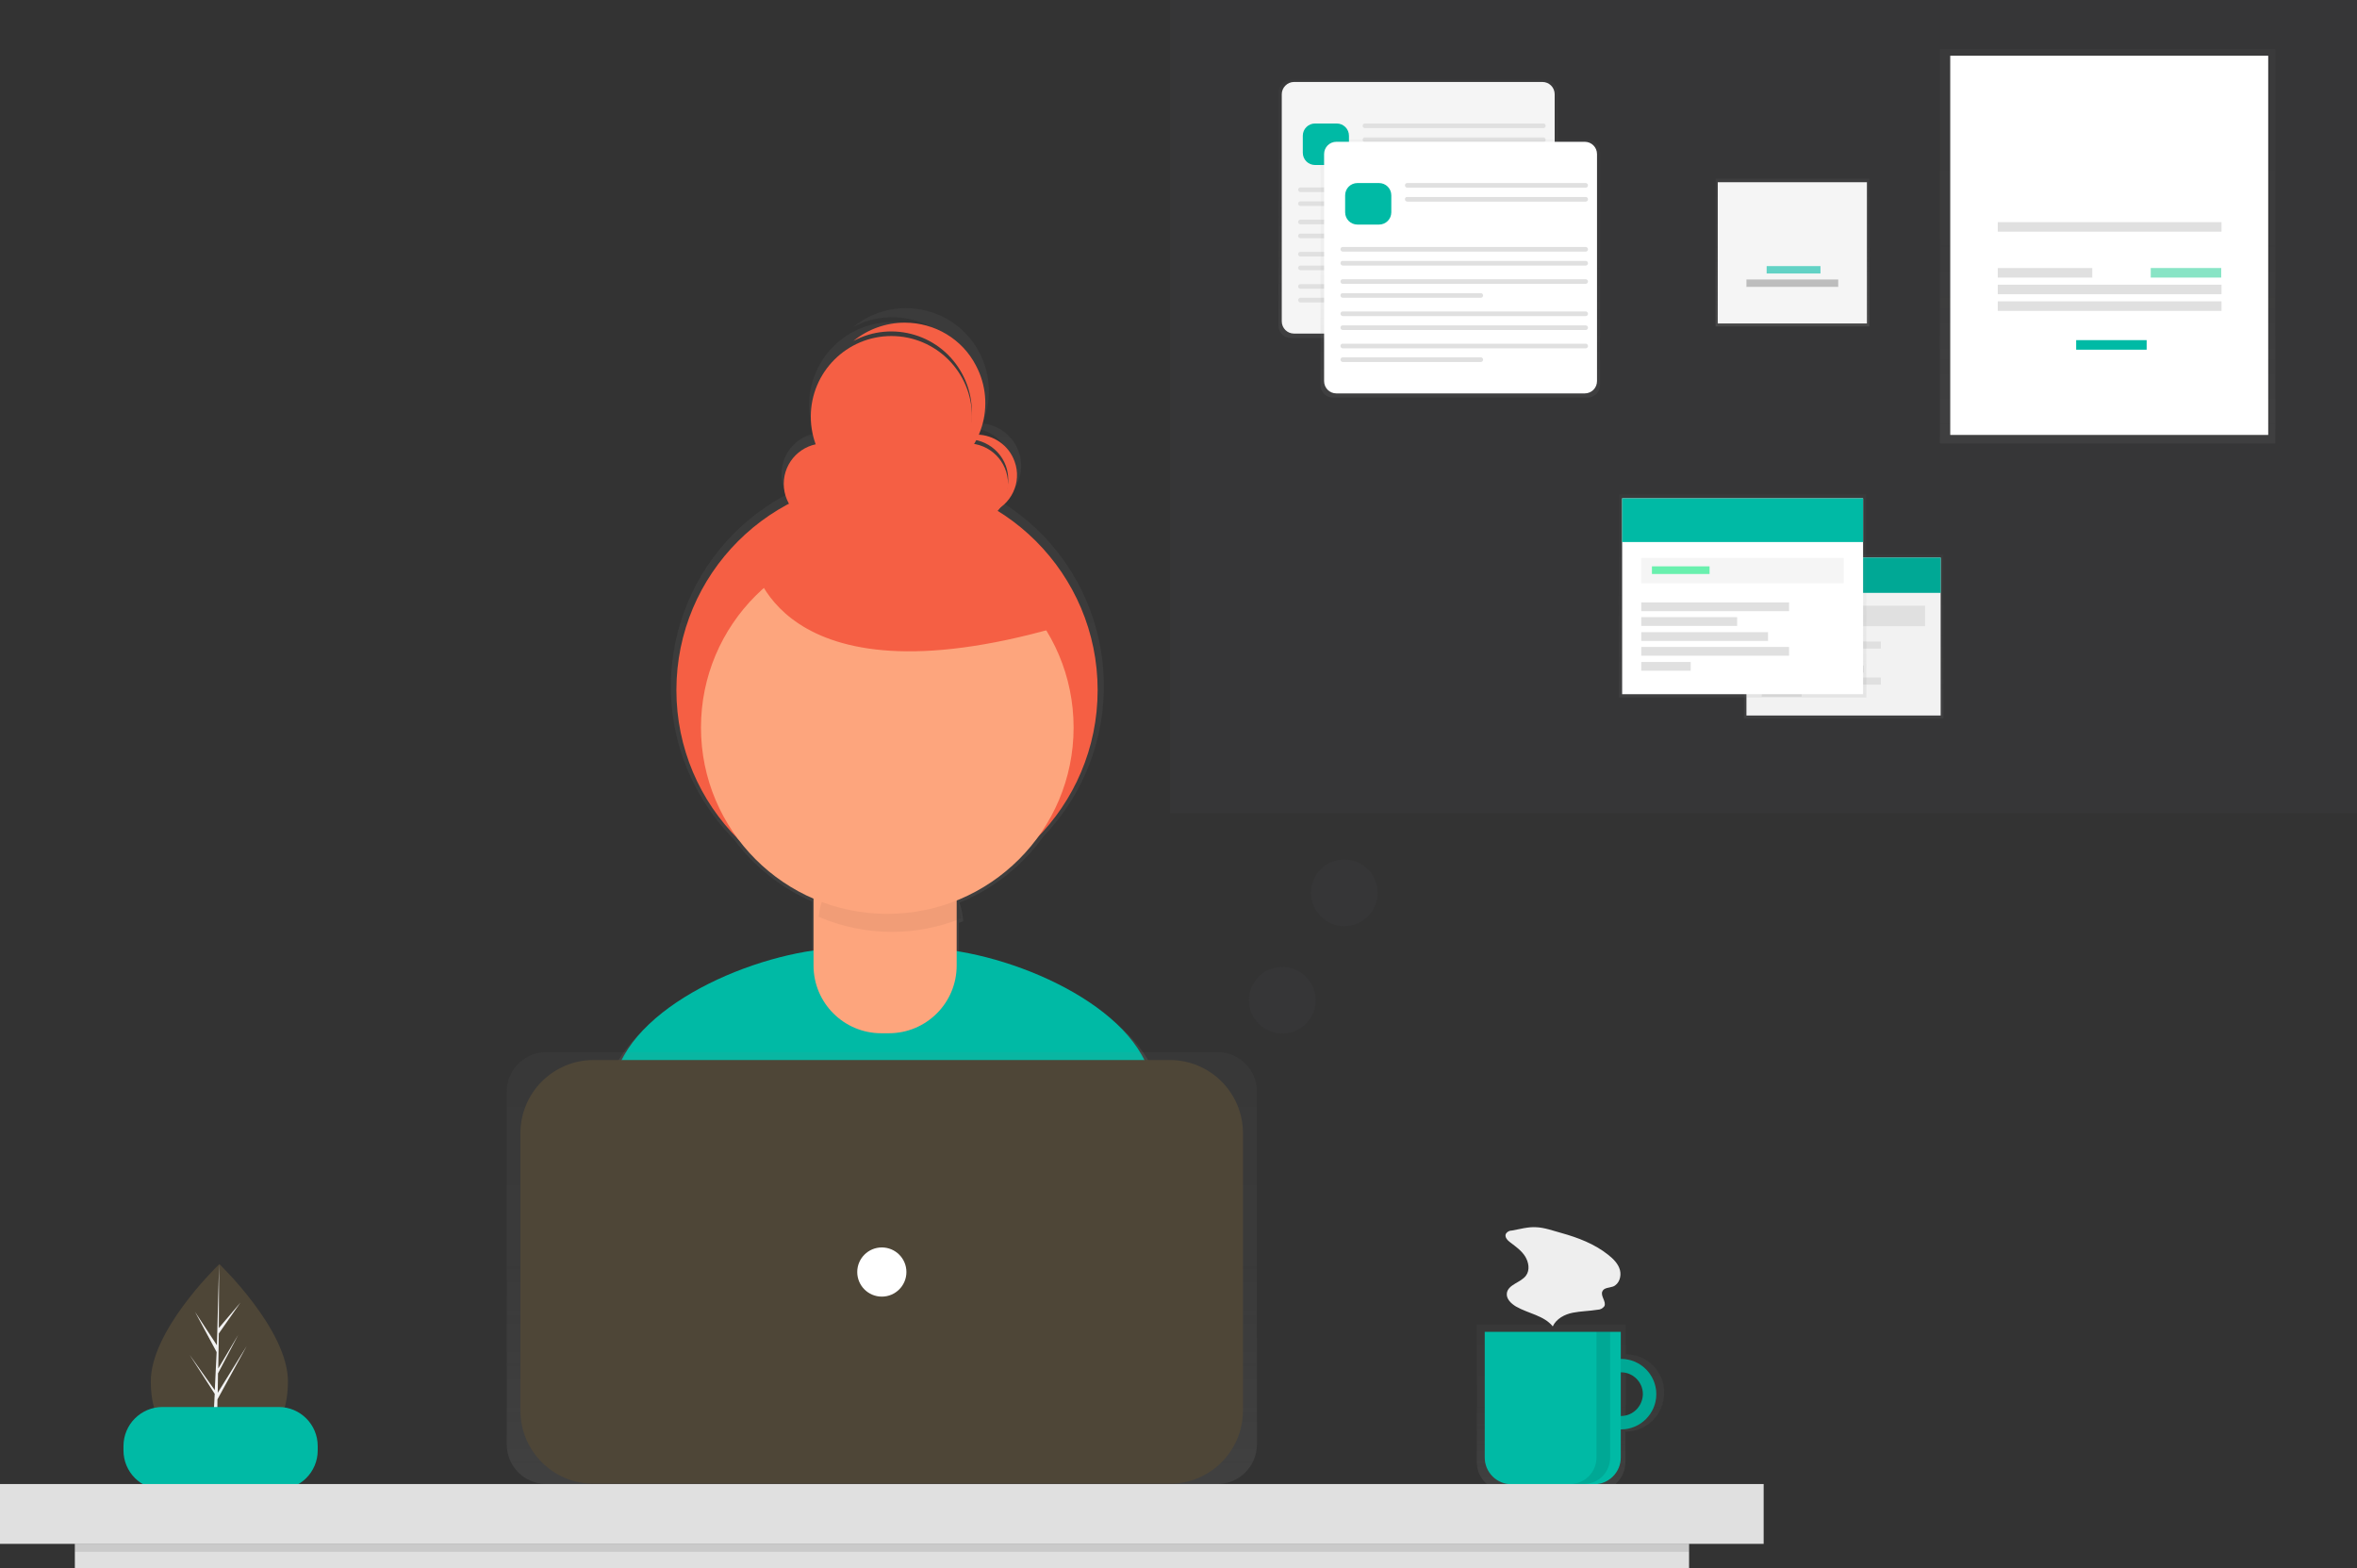 <?xml version="1.0" encoding="utf-8"?>
<!-- Generator: Adobe Illustrator 22.1.0, SVG Export Plug-In . SVG Version: 6.00 Build 0)  -->
<svg version="1.1" id="e96d43fc-c2ba-4d44-92c2-c0adf9da4e64"
	 xmlns="http://www.w3.org/2000/svg" xmlns:xlink="http://www.w3.org/1999/xlink" x="0px" y="0px" viewBox="0 0 862.8 574"
	 style="enable-background:new 0 0 862.8 574;" xml:space="preserve">
<rect x="0" y="0" width="862.8" height="574" fill="#333333" stroke="none"/>
<style type="text/css">
	.st0{fill:#4E4637;}
	.st1{fill:#F2F2F2;}
	.st2{fill:url(#SVGID_1_);}
	.st3{fill:#00BAA5;}
	.st4{fill:#F55F44;}
	.st5{fill:#FDA57D;}
	.st6{opacity:5.000000e-02;enable-background:new    ;}
	.st7{opacity:0.7;}
	.st8{fill:url(#SVGID_2_);}
	.st9{opacity:0.1;enable-background:new    ;}
	.st10{fill:#E0E0E0;}
	.st11{fill:url(#SVGID_3_);}
	.st12{fill:#FFFFFF;}
	.st13{fill:#EEEEEE;}
	.st14{opacity:0.1;fill:#535461;enable-background:new    ;}
	.st15{opacity:0.5;}
	.st16{fill:url(#SVGID_4_);}
	.st17{fill:#F5F5F5;}
	.st18{fill:url(#SVGID_5_);}
	.st19{fill:url(#SVGID_6_);}
	.st20{opacity:0.6;}
	.st21{fill:#BDBDBD;}
	.st22{fill:url(#SVGID_7_);}
	.st23{opacity:0.6;fill:#3AD29F;enable-background:new    ;}
	.st24{fill:url(#SVGID_8_);}
	.st25{fill:url(#SVGID_9_);}
	.st26{fill:#69F0AE;}
</style>
<title>Organizing projects</title>
<path class="st0" d="M105.4,505.6c0,18.9-11.2,25.5-25.1,25.5c-0.3,0-0.6,0-1,0c-0.6,0-1.3,0-1.9-0.1c-12.5-0.9-22.2-7.8-22.2-25.4
	c0-18.2,23.2-41.1,25-42.8l0,0c0.1-0.1,0.1-0.1,0.1-0.1S105.4,486.7,105.4,505.6z"/>
<path class="st1" d="M79.4,528.2l9.2-12.8l-9.2,14.2l0,1.5c-0.6,0-1.3,0-1.9-0.1l1-18.9l0-0.1l0,0l0.1-1.8l-9.2-14.3l9.2,12.9l0,0.4
	l0.7-14.3l-7.9-14.7l8,12.2l0.8-29.6l0-0.1v0.1l-0.1,23.3l7.9-9.3l-7.9,11.3l-0.2,12.8l7.3-12.3l-7.4,14.1l-0.1,7.1l10.6-17.1
	l-10.7,19.5L79.4,528.2z"/>
<linearGradient id="SVGID_1_" gradientUnits="userSpaceOnUse" x1="491.814" y1="-75.09" x2="491.814" y2="298.223" gradientTransform="matrix(1 0 0 -1 -168.578 411)">
	<stop  offset="0" style="stop-color:#808080;stop-opacity:0.25"/>
	<stop  offset="0.535" style="stop-color:#808080;stop-opacity:0.12"/>
	<stop  offset="1" style="stop-color:#808080;stop-opacity:0.1"/>
</linearGradient>
<path class="st2" d="M423.9,396.4c-6.7-24.3-43.9-42.2-72.9-46.9v-11.7c0.5-0.2,1.1-0.4,1.6-0.6c-0.2-2.3-0.6-4.6-1.4-6.8
	c12.4-5,23.1-13.5,30.9-24.4c30.3-31.7,29.1-81.9-2.5-112.2c-4-3.8-8.4-7.2-13.1-10.1c7.3-4.6,9.5-14.2,4.9-21.5
	c-2.6-4.1-7-6.8-11.8-7.2c6.5-15.5-0.7-33.3-16.1-39.8c-10.4-4.4-22.4-2.7-31.2,4.5c14.8-7.9,33.2-2.3,41.1,12.6
	c2.3,4.4,3.6,9.3,3.6,14.3c0,0.3,0,0.5,0,0.8c-0.5-16.8-14.5-30-31.3-29.5c-16.8,0.5-30,14.5-29.5,31.3c0.1,3.3,0.7,6.5,1.8,9.5
	c-8.2,1.8-13.4,9.9-11.6,18.1c0.3,1.5,0.9,2.9,1.6,4.2c-38.8,20.4-53.7,68.4-33.3,107.2c3.7,7,8.4,13.4,14,19.1
	c7.4,9.9,17.3,17.8,28.6,22.7v19.5c-29.3,4.2-67.9,22.4-74.7,47.4c-5.9,21.7-12.2,45.6-15.3,59.5c26.8,18.8,82.9,29.9,118.1,29.9
	c33.4,0,88.1-10,114.1-27.1C436.5,443.6,430.1,418.7,423.9,396.4z M370.3,171.9c0,0.3,0,0.6,0,0.8c-0.4-7.1-5.6-12.9-12.6-14.1
	c0.3-0.5,0.6-1,0.8-1.5C365.4,158.6,370.3,164.8,370.3,171.9z"/>
<path class="st3" d="M325.2,480.8c32.5,0,85.6-9.7,110.9-26.3c-2.7-14.9-9-39.1-15-60.8c-7.6-27.6-55.5-46.7-84.1-46.7h-27.5
	c-28.7,0-76.7,19.2-84.2,46.9c-5.7,21.1-11.8,44.3-14.8,57.9C236.4,470,291,480.8,325.2,480.8z"/>
<circle class="st4" cx="324.7" cy="252.6" r="77.1"/>
<path class="st5" d="M303.9,306.2h40.3c3.3,0,6,2.7,6,6l0,0v41.2c0,13.7-11.1,24.8-24.8,24.8l0,0h-2.8c-13.7,0-24.8-11.1-24.8-24.8
	l0,0v-41.2C297.8,308.9,300.5,306.2,303.9,306.2L303.9,306.2z"/>
<path class="st6" d="M326.5,341.1c8.7,0,17.3-1.7,25.3-4.9c-0.9-13.2-11.8-23.5-25-23.5h-2.1c-13,0-23.8,9.9-25,22.9
	C308.1,339.2,317.2,341.1,326.5,341.1z"/>
<circle class="st5" cx="324.8" cy="266.3" r="68.2"/>
<circle class="st4" cx="301.7" cy="177.1" r="14.8"/>
<circle class="st4" cx="354.2" cy="177.1" r="14.8"/>
<circle class="st4" cx="326.3" cy="152.5" r="29.5"/>
<path class="st4" d="M357.5,159.1c-2.9,0-5.8,0.9-8.2,2.5c7.7-2.7,16.1,1.3,18.9,8.9c2.3,6.4-0.1,13.4-5.7,17.2
	c7.7-2.7,11.7-11.2,8.9-18.8C369.3,163,363.7,159.1,357.5,159.1z"/>
<path class="st4" d="M331.2,118.1c-6.9,0-13.5,2.4-18.8,6.7c14.4-7.7,32.3-2.2,39.9,12.2c6.6,12.4,3.5,27.7-7.3,36.6
	c14.4-7.7,19.9-25.5,12.2-39.9C352.2,124.1,342.2,118.1,331.2,118.1z"/>
<path class="st4" d="M275.5,205c0,0,8.2,54.1,111.5,24.6l-50.8-44.3L275.5,205z"/>
<path class="st3" d="M59.5,515H102c7.9,0,14.3,6.4,14.3,14.3v1.6c0,7.9-6.4,14.3-14.3,14.3H59.5c-7.9,0-14.3-6.4-14.3-14.3v-1.6
	C45.2,521.4,51.6,515,59.5,515z"/>
<g class="st7">
	
		<linearGradient id="SVGID_2_" gradientUnits="userSpaceOnUse" x1="743.562" y1="-134.815" x2="743.562" y2="-73.802" gradientTransform="matrix(1 0 0 -1 -168.578 411)">
		<stop  offset="0" style="stop-color:#808080;stop-opacity:0.25"/>
		<stop  offset="0.535" style="stop-color:#808080;stop-opacity:0.12"/>
		<stop  offset="1" style="stop-color:#808080;stop-opacity:0.1"/>
	</linearGradient>
	<path class="st8" d="M595.1,495.7v-10.9h-54.5v50.4c0,5.9,4.8,10.6,10.6,10.6h33.2c5.9,0,10.6-4.8,10.6-10.6V524
		c7.8,0,14.2-6.3,14.2-14.2C609.3,502.1,603,495.7,595.1,495.7C595.1,495.7,595.1,495.7,595.1,495.7L595.1,495.7z M595.1,518.6
		v-17.4c4.8,0,8.7,3.9,8.7,8.7C603.8,514.7,599.9,518.6,595.1,518.6L595.1,518.6z"/>
</g>
<path class="st3" d="M593.4,497.4c-7.1,0-12.9,5.8-12.9,12.9s5.8,12.9,12.9,12.9s12.9-5.8,12.9-12.9S600.5,497.4,593.4,497.4
	L593.4,497.4z M593.4,518.3c-4.4,0-8-3.6-8-8c0-4.4,3.6-8,8-8c4.4,0,8,3.6,8,8l0,0C601.3,514.7,597.8,518.3,593.4,518.3z"/>
<path class="st9" d="M593.4,497.4c-7.1,0-12.9,5.8-12.9,12.9s5.8,12.9,12.9,12.9s12.9-5.8,12.9-12.9S600.5,497.4,593.4,497.4
	L593.4,497.4z M593.4,518.3c-4.4,0-8-3.6-8-8c0-4.4,3.6-8,8-8c4.4,0,8,3.6,8,8l0,0C601.3,514.7,597.8,518.3,593.4,518.3z"/>
<path class="st3" d="M543.6,487.5h49.7l0,0v46c0,5.4-4.4,9.8-9.8,9.8h-30.2c-5.4,0-9.8-4.4-9.8-9.8V487.5L543.6,487.5z"/>
<rect y="543.2" class="st10" width="645.6" height="21.9"/>
<g class="st7">
	
		<linearGradient id="SVGID_3_" gradientUnits="userSpaceOnUse" x1="322.803" y1="30.838" x2="322.803" y2="188.939" gradientTransform="matrix(1 0 0 -1 0 574)">
		<stop  offset="0" style="stop-color:#808080;stop-opacity:0.25"/>
		<stop  offset="0.535" style="stop-color:#808080;stop-opacity:0.12"/>
		<stop  offset="1" style="stop-color:#808080;stop-opacity:0.1"/>
	</linearGradient>
	<path class="st11" d="M200,385.1h245.6c8,0,14.5,6.5,14.5,14.5v129.1c0,8-6.5,14.5-14.5,14.5H200c-8,0-14.5-6.5-14.5-14.5V399.6
		C185.5,391.6,192,385.1,200,385.1z"/>
</g>
<path class="st0" d="M217.3,388h210.9c14.8,0,26.8,12,26.8,26.8v101.5c0,14.8-12,26.8-26.8,26.8H217.3c-14.8,0-26.8-12-26.8-26.8
	V414.8C190.5,400,202.5,388,217.3,388z"/>
<circle class="st12" cx="322.8" cy="465.6" r="9"/>
<rect x="27.4" y="565" class="st10" width="590.9" height="9"/>
<rect x="27.4" y="565" class="st9" width="590.9" height="3"/>
<path class="st9" d="M584.4,487.5v46c0,5.4-4.3,9.7-9.7,9.7h5c5.4,0,9.7-4.3,9.7-9.7v-46H584.4z"/>
<path class="st13" d="M553.5,450.4c-0.9,0-1.7,0.4-2.2,1.1c-0.7,1.2,0.5,2.5,1.6,3.3c2,1.5,4.1,3,5.4,5.1s1.8,5,0.3,7
	c-1.9,2.6-6.5,3.2-7,6.4c-0.3,2.1,1.5,3.8,3.3,4.9c4.5,2.6,10.3,3.3,13.5,7.3c1.3-2.8,4.3-4.4,7.3-5s6.1-0.6,9.1-1.1
	c1,0,1.9-0.5,2.5-1.3c0.8-1.7-1.6-3.8-0.7-5.5c0.6-1.3,2.5-1.2,3.9-1.7c2.2-0.9,3.1-3.7,2.5-6s-2.4-4.1-4.3-5.6
	c-5-4-11.1-6.3-17.2-8c-2.9-0.8-6.2-2-9.2-2.1C559.5,449,556.3,449.9,553.5,450.4z"/>
<rect x="428.4" class="st14" width="434.5" height="297.7"/>
<g class="st15">
	
		<linearGradient id="SVGID_4_" gradientUnits="userSpaceOnUse" x1="519.121" y1="450.322" x2="519.121" y2="544.684" gradientTransform="matrix(1 0 0 -1 0 574)">
		<stop  offset="0" style="stop-color:#808080;stop-opacity:0.25"/>
		<stop  offset="0.535" style="stop-color:#808080;stop-opacity:0.12"/>
		<stop  offset="1" style="stop-color:#808080;stop-opacity:0.1"/>
	</linearGradient>
	<path class="st16" d="M472.5,29.3h93.3c2.5,0,4.5,2,4.5,4.5v85.4c0,2.5-2,4.5-4.5,4.5h-93.3c-2.5,0-4.5-2-4.5-4.5V33.8
		C468,31.3,470,29.3,472.5,29.3z"/>
</g>
<path class="st17" d="M473.7,30h90.9c2.5,0,4.5,2,4.5,4.5v83.1c0,2.5-2,4.5-4.5,4.5h-90.9c-2.5,0-4.5-2-4.5-4.5V34.5
	C469.2,32.1,471.2,30,473.7,30z"/>
<path class="st3" d="M481.4,45.2h7.9c2.5,0,4.5,2,4.5,4.5v6.2c0,2.5-2,4.5-4.5,4.5h-7.9c-2.5,0-4.5-2-4.5-4.5v-6.2
	C476.9,47.2,478.9,45.2,481.4,45.2z"/>
<path class="st10" d="M499.6,45.2H565c0.4,0,0.8,0.4,0.8,0.8v0.1c0,0.4-0.4,0.8-0.8,0.8h-65.4c-0.4,0-0.8-0.4-0.8-0.8V46
	C498.8,45.6,499.2,45.2,499.6,45.2z"/>
<path class="st10" d="M499.6,50.3H565c0.4,0,0.8,0.4,0.8,0.8v0.1c0,0.4-0.4,0.8-0.8,0.8h-65.4c-0.4,0-0.8-0.4-0.8-0.8v-0.1
	C498.8,50.6,499.2,50.3,499.6,50.3z"/>
<path class="st10" d="M476,68.6h89c0.4,0,0.8,0.4,0.8,0.8v0.1c0,0.4-0.4,0.8-0.8,0.8h-89c-0.4,0-0.8-0.4-0.8-0.8v-0.1
	C475.2,69,475.6,68.6,476,68.6z"/>
<path class="st10" d="M476,73.7h89c0.4,0,0.8,0.4,0.8,0.8v0.1c0,0.4-0.4,0.8-0.8,0.8h-89c-0.4,0-0.8-0.4-0.8-0.8v-0.1
	C475.2,74,475.6,73.7,476,73.7z"/>
<path class="st10" d="M476,80.4h89c0.4,0,0.8,0.4,0.8,0.8v0.1c0,0.4-0.4,0.8-0.8,0.8h-89c-0.4,0-0.8-0.4-0.8-0.8v-0.1
	C475.2,80.8,475.6,80.4,476,80.4z"/>
<path class="st10" d="M476,85.5h50.6c0.4,0,0.8,0.4,0.8,0.8v0.1c0,0.4-0.4,0.8-0.8,0.8H476c-0.4,0-0.8-0.4-0.8-0.8v-0.1
	C475.2,85.8,475.6,85.5,476,85.5z"/>
<path class="st10" d="M476,92.2h89c0.4,0,0.8,0.4,0.8,0.8v0.1c0,0.4-0.4,0.8-0.8,0.8h-89c-0.4,0-0.8-0.4-0.8-0.8V93
	C475.2,92.5,475.6,92.2,476,92.2z"/>
<path class="st10" d="M476,97.2h89c0.4,0,0.8,0.4,0.8,0.8v0.1c0,0.4-0.4,0.8-0.8,0.8h-89c-0.4,0-0.8-0.4-0.8-0.8V98
	C475.2,97.6,475.6,97.2,476,97.2z"/>
<path class="st10" d="M476,104h89c0.4,0,0.8,0.4,0.8,0.8v0.1c0,0.4-0.4,0.8-0.8,0.8h-89c-0.4,0-0.8-0.4-0.8-0.8v-0.1
	C475.2,104.3,475.6,104,476,104z"/>
<path class="st10" d="M476,109h50.6c0.4,0,0.8,0.4,0.8,0.8v0.1c0,0.4-0.4,0.8-0.8,0.8H476c-0.4,0-0.8-0.4-0.8-0.8v-0.1
	C475.2,109.4,475.6,109,476,109z"/>
<g class="st15">
	
		<linearGradient id="SVGID_5_" gradientUnits="userSpaceOnUse" x1="534.557" y1="428.516" x2="534.557" y2="522.879" gradientTransform="matrix(1 0 0 -1 0 574)">
		<stop  offset="0" style="stop-color:#808080;stop-opacity:0.25"/>
		<stop  offset="0.535" style="stop-color:#808080;stop-opacity:0.12"/>
		<stop  offset="1" style="stop-color:#808080;stop-opacity:0.1"/>
	</linearGradient>
	<path class="st18" d="M487.9,51.1h93.3c2.5,0,4.5,2,4.5,4.5V141c0,2.5-2,4.5-4.5,4.5h-93.3c-2.5,0-4.5-2-4.5-4.5V55.6
		C483.4,53.1,485.4,51.1,487.9,51.1z"/>
</g>
<path class="st12" d="M489.2,51.9h90.9c2.5,0,4.5,2,4.5,4.5v83.1c0,2.5-2,4.5-4.5,4.5h-90.9c-2.5,0-4.5-2-4.5-4.5V56.4
	C484.7,53.9,486.7,51.9,489.2,51.9z"/>
<path class="st3" d="M496.9,67h7.9c2.5,0,4.5,2,4.5,4.5v6.2c0,2.5-2,4.5-4.5,4.5h-7.9c-2.5,0-4.5-2-4.5-4.5v-6.2
	C492.4,69,494.4,67,496.9,67z"/>
<path class="st10" d="M515.1,67h65.4c0.4,0,0.8,0.4,0.8,0.8v0.1c0,0.4-0.4,0.8-0.8,0.8h-65.4c-0.4,0-0.8-0.4-0.8-0.8v-0.1
	C514.3,67.4,514.6,67,515.1,67z"/>
<path class="st10" d="M515.1,72.1h65.4c0.4,0,0.8,0.4,0.8,0.8V73c0,0.4-0.4,0.8-0.8,0.8h-65.4c-0.4,0-0.8-0.4-0.8-0.8v-0.1
	C514.3,72.4,514.6,72.1,515.1,72.1z"/>
<path class="st10" d="M491.5,90.4h89c0.4,0,0.8,0.4,0.8,0.8v0.1c0,0.4-0.4,0.8-0.8,0.8h-89c-0.4,0-0.8-0.4-0.8-0.8v-0.1
	C490.7,90.8,491,90.4,491.5,90.4z"/>
<path class="st10" d="M491.5,95.5h89c0.4,0,0.8,0.4,0.8,0.8v0.1c0,0.4-0.4,0.8-0.8,0.8h-89c-0.4,0-0.8-0.4-0.8-0.8v-0.1
	C490.7,95.8,491,95.5,491.5,95.5z"/>
<path class="st10" d="M491.5,102.2h89c0.4,0,0.8,0.4,0.8,0.8v0.1c0,0.4-0.4,0.8-0.8,0.8h-89c-0.4,0-0.8-0.4-0.8-0.8V103
	C490.7,102.6,491,102.2,491.5,102.2z"/>
<path class="st10" d="M491.5,107.3h50.6c0.4,0,0.8,0.4,0.8,0.8v0.1c0,0.4-0.4,0.8-0.8,0.8h-50.6c-0.4,0-0.8-0.4-0.8-0.8v-0.1
	C490.7,107.6,491,107.3,491.5,107.3z"/>
<path class="st10" d="M491.5,114h89c0.4,0,0.8,0.4,0.8,0.8v0.1c0,0.4-0.4,0.8-0.8,0.8h-89c-0.4,0-0.8-0.4-0.8-0.8v-0.1
	C490.7,114.4,491,114,491.5,114z"/>
<path class="st10" d="M491.5,119.1h89c0.4,0,0.8,0.4,0.8,0.8v0.1c0,0.4-0.4,0.8-0.8,0.8h-89c-0.4,0-0.8-0.4-0.8-0.8v-0.1
	C490.7,119.4,491,119.1,491.5,119.1z"/>
<path class="st10" d="M491.5,125.8h89c0.4,0,0.8,0.4,0.8,0.8v0.1c0,0.4-0.4,0.8-0.8,0.8h-89c-0.4,0-0.8-0.4-0.8-0.8v-0.1
	C490.7,126.1,491,125.8,491.5,125.8z"/>
<path class="st10" d="M491.5,130.8h50.6c0.4,0,0.8,0.4,0.8,0.8v0.1c0,0.4-0.4,0.8-0.8,0.8h-50.6c-0.4,0-0.8-0.4-0.8-0.8v-0.1
	C490.7,131.2,491,130.8,491.5,130.8z"/>
<linearGradient id="SVGID_6_" gradientUnits="userSpaceOnUse" x1="656.13" y1="454.482" x2="656.13" y2="508.603" gradientTransform="matrix(1 0 0 -1 0 574)">
	<stop  offset="0" style="stop-color:#808080;stop-opacity:0.25"/>
	<stop  offset="0.535" style="stop-color:#808080;stop-opacity:0.12"/>
	<stop  offset="1" style="stop-color:#808080;stop-opacity:0.1"/>
</linearGradient>
<rect x="628" y="65.4" class="st19" width="56.3" height="54.1"/>
<rect x="628.8" y="66.7" class="st17" width="54.6" height="51.7"/>
<g class="st20">
	<rect x="646.7" y="97.4" class="st3" width="19.7" height="2.7"/>
</g>
<rect x="639.3" y="102.3" class="st21" width="33.6" height="2.7"/>
<g class="st15">
	
		<linearGradient id="SVGID_7_" gradientUnits="userSpaceOnUse" x1="771.514" y1="411.635" x2="771.514" y2="555.96" gradientTransform="matrix(1 0 0 -1 0 574)">
		<stop  offset="0" style="stop-color:#808080;stop-opacity:0.25"/>
		<stop  offset="0.535" style="stop-color:#808080;stop-opacity:0.12"/>
		<stop  offset="1" style="stop-color:#808080;stop-opacity:0.1"/>
	</linearGradient>
	<rect x="710.1" y="18" class="st22" width="122.8" height="144.3"/>
</g>
<rect x="713.9" y="20.4" class="st12" width="116.4" height="138.8"/>
<rect x="731.3" y="81.3" class="st10" width="81.9" height="3.5"/>
<rect x="731.3" y="104.2" class="st10" width="81.9" height="3.5"/>
<rect x="731.3" y="110.3" class="st10" width="81.9" height="3.5"/>
<rect x="731.3" y="98.1" class="st10" width="34.6" height="3.5"/>
<rect x="787.3" y="98.1" class="st23" width="25.8" height="3.5"/>
<rect x="760" y="124.5" class="st3" width="25.8" height="3.5"/>
<g class="st15">
	
		<linearGradient id="SVGID_8_" gradientUnits="userSpaceOnUse" x1="674.919" y1="311.097" x2="674.919" y2="371.044" gradientTransform="matrix(1 0 0 -1 0 574)">
		<stop  offset="0" style="stop-color:#808080;stop-opacity:0.25"/>
		<stop  offset="0.535" style="stop-color:#808080;stop-opacity:0.12"/>
		<stop  offset="1" style="stop-color:#808080;stop-opacity:0.1"/>
	</linearGradient>
	<rect x="638.4" y="203" class="st24" width="73" height="59.9"/>
</g>
<rect x="639.3" y="204.1" class="st1" width="71.1" height="57.8"/>
<rect x="639.3" y="204.1" class="st3" width="71.1" height="12.9"/>
<rect x="639.3" y="204.1" class="st9" width="71.1" height="12.9"/>
<rect x="644.9" y="221.7" class="st10" width="59.8" height="7.5"/>
<rect x="644.9" y="234.8" class="st10" width="43.6" height="2.6"/>
<rect x="644.9" y="239.2" class="st10" width="28.3" height="2.6"/>
<rect x="644.9" y="243.6" class="st10" width="37.4" height="2.6"/>
<rect x="644.9" y="248" class="st10" width="43.6" height="2.6"/>
<rect x="644.9" y="252.4" class="st10" width="14.6" height="2.6"/>
<g class="st15">
	
		<linearGradient id="SVGID_9_" gradientUnits="userSpaceOnUse" x1="637.958" y1="318.728" x2="637.958" y2="393.032" gradientTransform="matrix(1 0 0 -1 0 574)">
		<stop  offset="0" style="stop-color:#808080;stop-opacity:0.25"/>
		<stop  offset="0.535" style="stop-color:#808080;stop-opacity:0.12"/>
		<stop  offset="1" style="stop-color:#808080;stop-opacity:0.1"/>
	</linearGradient>
	<rect x="592.7" y="181" class="st25" width="90.5" height="74.3"/>
</g>
<rect x="593.8" y="182.4" class="st12" width="88.2" height="71.7"/>
<rect x="593.8" y="182.4" class="st3" width="88.2" height="16"/>
<rect x="600.8" y="204.2" class="st17" width="74.1" height="9.3"/>
<rect x="600.8" y="220.5" class="st10" width="54.1" height="3.2"/>
<rect x="600.8" y="225.9" class="st10" width="35.1" height="3.2"/>
<rect x="600.8" y="231.4" class="st10" width="46.4" height="3.2"/>
<rect x="600.8" y="236.8" class="st10" width="54.1" height="3.2"/>
<rect x="600.8" y="242.3" class="st10" width="18.1" height="3.2"/>
<rect x="604.7" y="207.3" class="st26" width="21.1" height="2.8"/>
<circle class="st14" cx="469.4" cy="366.1" r="12.2"/>
<circle class="st14" cx="492.1" cy="326.8" r="12.2"/>
</svg>
